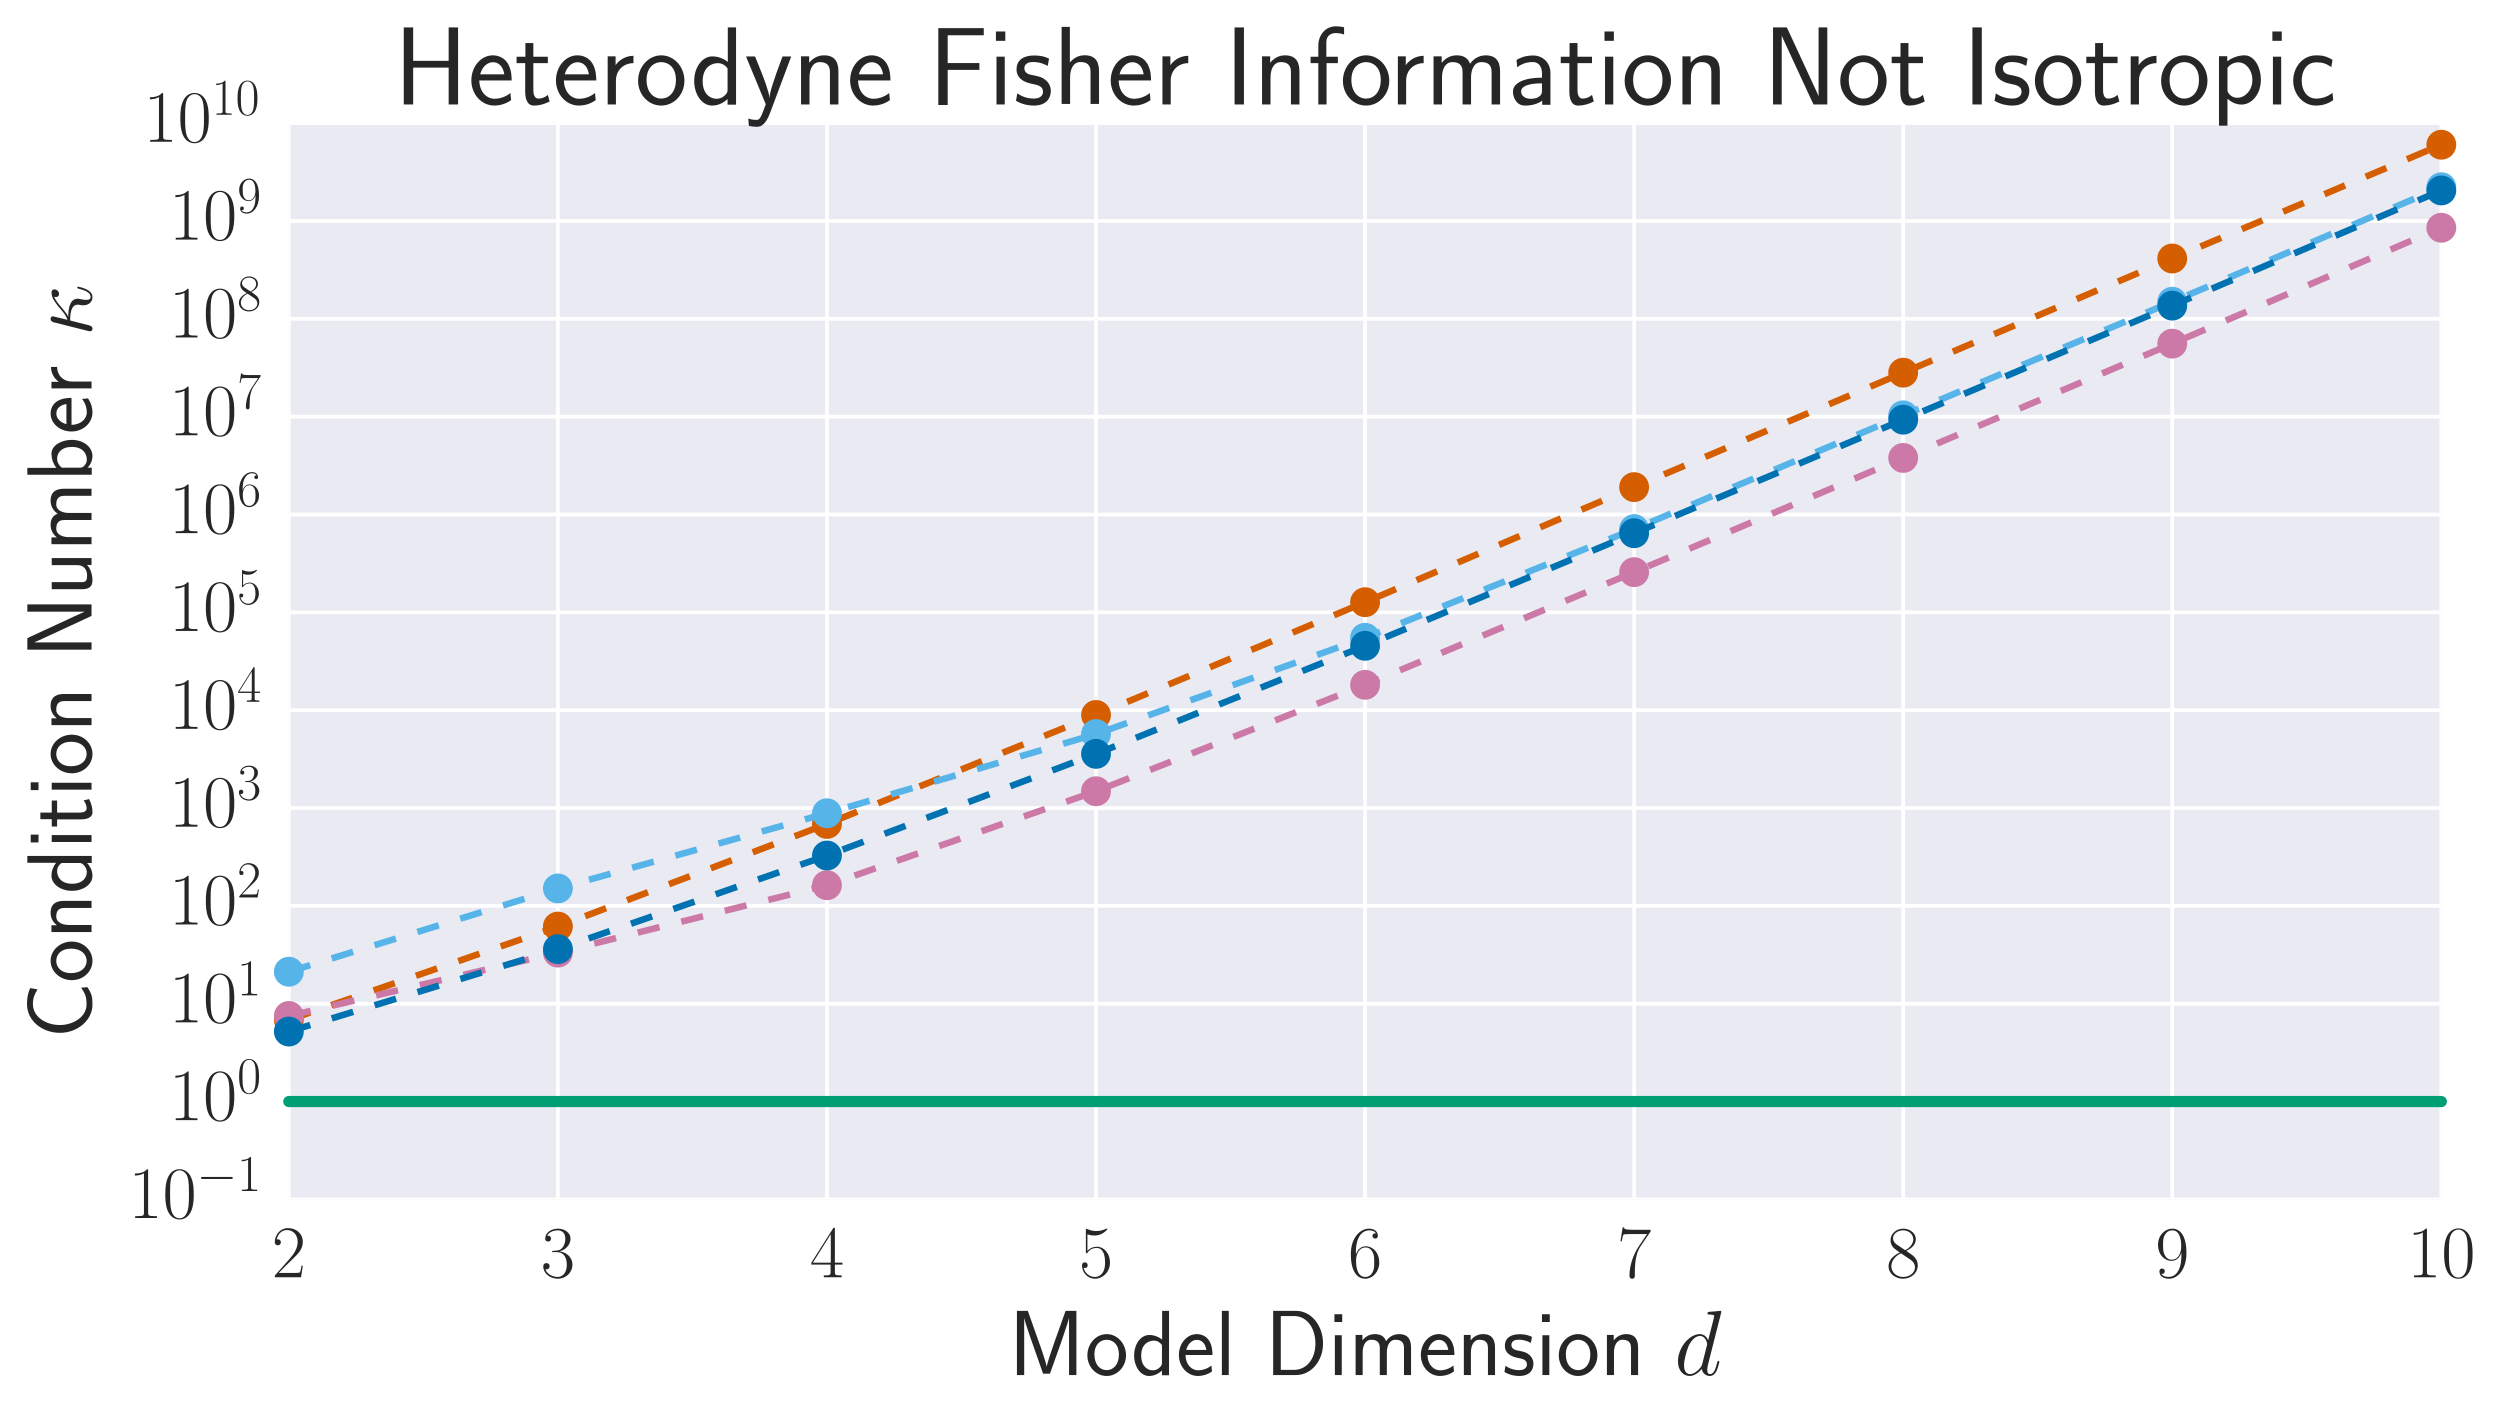 <?xml version="1.0" encoding="utf-8" standalone="no"?>
<!DOCTYPE svg PUBLIC "-//W3C//DTD SVG 1.1//EN"
  "http://www.w3.org/Graphics/SVG/1.1/DTD/svg11.dtd">
<!-- Created with matplotlib (http://matplotlib.org/) -->
<svg height="380pt" version="1.1" viewBox="0 0 669 380" width="669pt" xmlns="http://www.w3.org/2000/svg" xmlns:xlink="http://www.w3.org/1999/xlink">
 <defs>
  <style type="text/css">
*{stroke-linecap:butt;stroke-linejoin:round;stroke-miterlimit:100000;}
  </style>
 </defs>
 <g id="figure_1">
  <g id="patch_1">
   <path d="M 0 380.009 
L 669.632 380.009 
L 669.632 0 
L 0 0 
z
" style="fill:#ffffff;"/>
  </g>
  <g id="axes_1">
   <g id="patch_2">
    <path d="M 77.294 320.955 
L 653.294 320.955 
L 653.294 32.955 
L 77.294 32.955 
z
" style="fill:#eaeaf2;"/>
   </g>
   <g id="matplotlib.axis_1">
    <g id="xtick_1">
     <g id="line2d_1">
      <path clip-path="url(#p5cb3a19749)" d="M 77.294 320.955 
L 77.294 32.955 
" style="fill:none;stroke:#ffffff;stroke-linecap:round;"/>
     </g>
     <g id="line2d_2">
      <defs>
       <path d="M 0 0 
L 0 0 
" id="m2de8339585" style="stroke:#262626;"/>
      </defs>
      <g>
       <use style="fill:#262626;stroke:#262626;" x="77.294" xlink:href="#m2de8339585" y="320.955"/>
      </g>
     </g>
     <g id="line2d_3">
      <g>
       <use style="fill:#262626;stroke:#262626;" x="77.294" xlink:href="#m2de8339585" y="32.955"/>
      </g>
     </g>
     <g id="text_1">
      <!-- $2$ -->
      <defs>
       <path d="M 41.703 15.453 
L 39.906 15.453 
C 38.906 8.375 38.094 7.172 37.703 6.562 
C 37.203 5.766 30 5.766 28.594 5.766 
L 9.406 5.766 
C 13 9.672 20 16.75 28.5 24.953 
C 34.594 30.734 41.703 37.531 41.703 47.422 
C 41.703 59.219 32.297 66 21.797 66 
C 10.797 66 4.094 56.312 4.094 47.344 
C 4.094 43.438 7 42.938 8.203 42.938 
C 9.203 42.938 12.203 43.547 12.203 47.031 
C 12.203 50.109 9.594 51 8.203 51 
C 7.594 51 7 50.906 6.594 50.703 
C 8.5 59.219 14.297 63.406 20.406 63.406 
C 29.094 63.406 34.797 56.516 34.797 47.422 
C 34.797 38.734 29.703 31.25 24 24.75 
L 4.094 2.281 
L 4.094 0 
L 39.297 0 
z
" id="CMR17-50"/>
      </defs>
      <g style="fill:#262626;" transform="translate(72.725 341.792)scale(0.2 -0.2)">
       <use transform="scale(0.996)" xlink:href="#CMR17-50"/>
      </g>
     </g>
    </g>
    <g id="xtick_2">
     <g id="line2d_4">
      <path clip-path="url(#p5cb3a19749)" d="M 149.294 320.955 
L 149.294 32.955 
" style="fill:none;stroke:#ffffff;stroke-linecap:round;"/>
     </g>
     <g id="line2d_5">
      <g>
       <use style="fill:#262626;stroke:#262626;" x="149.294" xlink:href="#m2de8339585" y="320.955"/>
      </g>
     </g>
     <g id="line2d_6">
      <g>
       <use style="fill:#262626;stroke:#262626;" x="149.294" xlink:href="#m2de8339585" y="32.955"/>
      </g>
     </g>
     <g id="text_2">
      <!-- $3$ -->
      <defs>
       <path d="M 22.094 33.703 
C 31 33.703 34.906 25.969 34.906 17.031 
C 34.906 5 28.5 0.391 22.703 0.391 
C 17.406 0.391 8.797 3.031 6.094 10.828 
C 6.594 10.625 7.094 10.625 7.594 10.625 
C 10 10.625 11.797 12.219 11.797 14.812 
C 11.797 17.703 9.594 19 7.594 19 
C 5.906 19 3.297 18.203 3.297 14.469 
C 3.297 5.234 12.297 -2 22.906 -2 
C 34 -2 42.5 6.719 42.5 16.953 
C 42.5 26.672 34.5 33.688 25 34.797 
C 32.594 36.375 39.906 43.062 39.906 52.016 
C 39.906 59.688 32 65.297 23 65.297 
C 13.906 65.297 5.906 59.828 5.906 52.016 
C 5.906 48.594 8.5 48 9.797 48 
C 11.906 48 13.703 49.297 13.703 51.891 
C 13.703 54.469 11.906 55.766 9.797 55.766 
C 9.406 55.766 8.906 55.766 8.5 55.578 
C 11.406 61.859 19.297 63 22.797 63 
C 26.297 63 32.906 61.328 32.906 51.875 
C 32.906 49.109 32.5 44.188 29.094 39.844 
C 26.094 36 22.703 36 19.406 35.688 
C 18.906 35.688 16.594 35.453 16.203 35.453 
C 15.5 35.359 15.094 35.266 15.094 34.5 
C 15.094 33.797 15.203 33.703 17.203 33.703 
z
" id="CMR17-51"/>
      </defs>
      <g style="fill:#262626;" transform="translate(144.725 341.792)scale(0.2 -0.2)">
       <use transform="scale(0.996)" xlink:href="#CMR17-51"/>
      </g>
     </g>
    </g>
    <g id="xtick_3">
     <g id="line2d_7">
      <path clip-path="url(#p5cb3a19749)" d="M 221.294 320.955 
L 221.294 32.955 
" style="fill:none;stroke:#ffffff;stroke-linecap:round;"/>
     </g>
     <g id="line2d_8">
      <g>
       <use style="fill:#262626;stroke:#262626;" x="221.294" xlink:href="#m2de8339585" y="320.955"/>
      </g>
     </g>
     <g id="line2d_9">
      <g>
       <use style="fill:#262626;stroke:#262626;" x="221.294" xlink:href="#m2de8339585" y="32.955"/>
      </g>
     </g>
     <g id="text_3">
      <!-- $4$ -->
      <defs>
       <path d="M 33.594 64.406 
C 33.594 66.5 33.5 66.5 31.703 66.5 
L 2 19.594 
L 2 17 
L 27.797 17 
L 27.797 7.141 
C 27.797 3.5 27.594 2.5 20.594 2.5 
L 18.703 2.5 
L 18.703 0 
C 21.906 0 27.297 0 30.703 0 
C 34.094 0 39.5 0 42.703 0 
L 42.703 2.5 
L 40.797 2.5 
C 33.797 2.5 33.594 3.5 33.594 7.141 
L 33.594 17 
L 43.797 17 
L 43.797 19.594 
L 33.594 19.594 
z
M 28.094 57.859 
L 28.094 19.594 
L 4 19.594 
z
" id="CMR17-52"/>
      </defs>
      <g style="fill:#262626;" transform="translate(216.725 341.792)scale(0.2 -0.2)">
       <use transform="scale(0.996)" xlink:href="#CMR17-52"/>
      </g>
     </g>
    </g>
    <g id="xtick_4">
     <g id="line2d_10">
      <path clip-path="url(#p5cb3a19749)" d="M 293.294 320.955 
L 293.294 32.955 
" style="fill:none;stroke:#ffffff;stroke-linecap:round;"/>
     </g>
     <g id="line2d_11">
      <g>
       <use style="fill:#262626;stroke:#262626;" x="293.294" xlink:href="#m2de8339585" y="320.955"/>
      </g>
     </g>
     <g id="line2d_12">
      <g>
       <use style="fill:#262626;stroke:#262626;" x="293.294" xlink:href="#m2de8339585" y="32.955"/>
      </g>
     </g>
     <g id="text_4">
      <!-- $5$ -->
      <defs>
       <path d="M 11.406 57.688 
C 12.406 57.281 16.5 56 20.703 56 
C 30 56 35.094 61.109 38 64.062 
C 38 64.953 38 65.5 37.406 65.5 
C 37.297 65.5 37.094 65.5 36.297 65.047 
C 32.797 63.406 28.703 62.078 23.703 62.078 
C 20.703 62.078 16.203 62.484 11.297 64.672 
C 10.203 65.172 10 65.172 9.906 65.172 
C 9.406 65.172 9.297 65.062 9.297 63.078 
L 9.297 34.422 
C 9.297 32.641 9.297 32.141 10.297 32.141 
C 10.797 32.141 11 32.344 11.5 33.031 
C 14.703 37.516 19.094 39.406 24.094 39.406 
C 27.594 39.406 35.094 37.219 35.094 20.141 
C 35.094 16.953 35.094 11.172 32.094 6.578 
C 29.594 2.484 25.703 0.391 21.406 0.391 
C 14.797 0.391 8.094 5 6.297 12.719 
C 6.703 12.609 7.5 12.422 7.906 12.422 
C 9.203 12.422 11.703 13.125 11.703 16.219 
C 11.703 18.906 9.797 20 7.906 20 
C 5.594 20 4.094 18.594 4.094 15.797 
C 4.094 7.094 11 -2 21.594 -2 
C 31.906 -2 41.703 6.875 41.703 19.75 
C 41.703 31.719 33.906 41 24.203 41 
C 19.094 41 14.797 39.109 11.406 35.531 
z
" id="CMR17-53"/>
      </defs>
      <g style="fill:#262626;" transform="translate(288.725 341.792)scale(0.2 -0.2)">
       <use transform="scale(0.996)" xlink:href="#CMR17-53"/>
      </g>
     </g>
    </g>
    <g id="xtick_5">
     <g id="line2d_13">
      <path clip-path="url(#p5cb3a19749)" d="M 365.294 320.955 
L 365.294 32.955 
" style="fill:none;stroke:#ffffff;stroke-linecap:round;"/>
     </g>
     <g id="line2d_14">
      <g>
       <use style="fill:#262626;stroke:#262626;" x="365.294" xlink:href="#m2de8339585" y="320.955"/>
      </g>
     </g>
     <g id="line2d_15">
      <g>
       <use style="fill:#262626;stroke:#262626;" x="365.294" xlink:href="#m2de8339585" y="32.955"/>
      </g>
     </g>
     <g id="text_5">
      <!-- $6$ -->
      <defs>
       <path d="M 10.594 34 
C 10.594 57.656 21.797 63 28.297 63 
C 30.406 63 35.5 62.641 37.5 59 
C 35.906 59 32.906 59 32.906 55.516 
C 32.906 52.828 35.094 51.922 36.5 51.922 
C 37.406 51.922 40.094 52.312 40.094 55.625 
C 40.094 61.781 35.094 65.297 28.203 65.297 
C 16.297 65.297 3.797 52.969 3.797 31 
C 3.797 3.953 15.094 -2 23.094 -2 
C 32.797 -2 42 6.672 42 20.047 
C 42 32.516 33.906 41.594 23.703 41.594 
C 17.594 41.594 13.094 37.609 10.594 30.625 
z
M 23.094 0.391 
C 10.797 0.391 10.797 18.75 10.797 22.438 
C 10.797 29.625 14.203 40 23.5 40 
C 25.203 40 30.094 40 33.406 33.125 
C 35.203 29.219 35.203 25.141 35.203 20.141 
C 35.203 14.75 35.203 10.781 33.094 6.781 
C 30.906 2.672 27.703 0.391 23.094 0.391 
" id="CMR17-54"/>
      </defs>
      <g style="fill:#262626;" transform="translate(360.725 341.792)scale(0.2 -0.2)">
       <use transform="scale(0.996)" xlink:href="#CMR17-54"/>
      </g>
     </g>
    </g>
    <g id="xtick_6">
     <g id="line2d_16">
      <path clip-path="url(#p5cb3a19749)" d="M 437.294 320.955 
L 437.294 32.955 
" style="fill:none;stroke:#ffffff;stroke-linecap:round;"/>
     </g>
     <g id="line2d_17">
      <g>
       <use style="fill:#262626;stroke:#262626;" x="437.294" xlink:href="#m2de8339585" y="320.955"/>
      </g>
     </g>
     <g id="line2d_18">
      <g>
       <use style="fill:#262626;stroke:#262626;" x="437.294" xlink:href="#m2de8339585" y="32.955"/>
      </g>
     </g>
     <g id="text_6">
      <!-- $7$ -->
      <defs>
       <path d="M 45.094 61.578 
L 45.094 63.766 
L 21.594 63.766 
C 9.906 63.766 9.703 65.078 9.297 67 
L 7.5 67 
L 4.594 48.344 
L 6.406 48.344 
C 6.703 50.234 7.406 55.312 8.594 57.203 
C 9.203 58 16.594 58 18.297 58 
L 40.297 58 
L 29.203 41.578 
C 21.797 30.531 16.703 15.609 16.703 2.578 
C 16.703 1.391 16.703 -2 20.297 -2 
C 23.906 -2 23.906 1.391 23.906 2.672 
L 23.906 7.266 
C 23.906 23.562 26.703 34.312 31.297 41.188 
z
" id="CMR17-55"/>
      </defs>
      <g style="fill:#262626;" transform="translate(432.725 341.792)scale(0.2 -0.2)">
       <use transform="scale(0.996)" xlink:href="#CMR17-55"/>
      </g>
     </g>
    </g>
    <g id="xtick_7">
     <g id="line2d_19">
      <path clip-path="url(#p5cb3a19749)" d="M 509.294 320.955 
L 509.294 32.955 
" style="fill:none;stroke:#ffffff;stroke-linecap:round;"/>
     </g>
     <g id="line2d_20">
      <g>
       <use style="fill:#262626;stroke:#262626;" x="509.294" xlink:href="#m2de8339585" y="320.955"/>
      </g>
     </g>
     <g id="line2d_21">
      <g>
       <use style="fill:#262626;stroke:#262626;" x="509.294" xlink:href="#m2de8339585" y="32.955"/>
      </g>
     </g>
     <g id="text_7">
      <!-- $8$ -->
      <defs>
       <path d="M 27.203 35.375 
C 33.5 38.547 39.906 43.328 39.906 50.984 
C 39.906 60.016 31.094 65.297 23 65.297 
C 13.906 65.297 5.906 58.734 5.906 49.688 
C 5.906 47.203 6.5 42.922 10.406 39.141 
C 11.406 38.156 15.594 35.172 18.297 33.281 
C 13.797 30.984 3.297 25.531 3.297 14.594 
C 3.297 4.359 13.094 -2 22.797 -2 
C 33.5 -2 42.5 5.656 42.5 15.781 
C 42.5 24.844 36.406 29.016 32.406 31.703 
z
M 14.094 44.094 
C 13.297 44.594 9.297 47.672 9.297 52.359 
C 9.297 58.422 15.594 63 22.797 63 
C 30.703 63 36.5 57.438 36.5 50.969 
C 36.5 41.703 26.094 36.422 25.594 36.422 
C 25.5 36.422 25.406 36.422 24.594 37.031 
z
M 32.5 23.734 
C 34 22.641 38.797 19.375 38.797 13.297 
C 38.797 5.953 31.406 0.391 23 0.391 
C 13.906 0.391 7 6.844 7 14.688 
C 7 22.547 13.094 29.094 20 32.188 
z
" id="CMR17-56"/>
      </defs>
      <g style="fill:#262626;" transform="translate(504.725 341.792)scale(0.2 -0.2)">
       <use transform="scale(0.996)" xlink:href="#CMR17-56"/>
      </g>
     </g>
    </g>
    <g id="xtick_8">
     <g id="line2d_22">
      <path clip-path="url(#p5cb3a19749)" d="M 581.294 320.955 
L 581.294 32.955 
" style="fill:none;stroke:#ffffff;stroke-linecap:round;"/>
     </g>
     <g id="line2d_23">
      <g>
       <use style="fill:#262626;stroke:#262626;" x="581.294" xlink:href="#m2de8339585" y="320.955"/>
      </g>
     </g>
     <g id="line2d_24">
      <g>
       <use style="fill:#262626;stroke:#262626;" x="581.294" xlink:href="#m2de8339585" y="32.955"/>
      </g>
     </g>
     <g id="text_8">
      <!-- $9$ -->
      <defs>
       <path d="M 35.203 29.125 
C 35.203 7.25 26.094 0.484 18.594 0.484 
C 16.297 0.484 10.703 0.484 8.406 4.594 
C 11 4.188 12.906 5.578 12.906 8.094 
C 12.906 10.812 10.703 11.703 9.297 11.703 
C 8.406 11.703 5.703 11.297 5.703 7.906 
C 5.703 1.109 11.594 -2 18.797 -2 
C 30.297 -2 42 10.531 42 32.391 
C 42 59.641 30.797 65.297 23.203 65.297 
C 13.297 65.297 3.797 56.688 3.797 43.406 
C 3.797 31.109 11.906 22 22.094 22 
C 30.5 22 34.203 29.734 35.203 33 
z
M 22.297 23.594 
C 19.594 23.594 15.797 24.094 12.703 30.031 
C 10.594 33.891 10.594 38.453 10.594 43.297 
C 10.594 49.156 10.594 53.203 13.406 57.562 
C 14.797 59.641 17.406 63 23.203 63 
C 35 63 35 45.078 35 41.125 
C 35 34.094 31.797 23.594 22.297 23.594 
" id="CMR17-57"/>
      </defs>
      <g style="fill:#262626;" transform="translate(576.725 341.792)scale(0.2 -0.2)">
       <use transform="scale(0.996)" xlink:href="#CMR17-57"/>
      </g>
     </g>
    </g>
    <g id="xtick_9">
     <g id="line2d_25">
      <path clip-path="url(#p5cb3a19749)" d="M 653.294 320.955 
L 653.294 32.955 
" style="fill:none;stroke:#ffffff;stroke-linecap:round;"/>
     </g>
     <g id="line2d_26">
      <g>
       <use style="fill:#262626;stroke:#262626;" x="653.294" xlink:href="#m2de8339585" y="320.955"/>
      </g>
     </g>
     <g id="line2d_27">
      <g>
       <use style="fill:#262626;stroke:#262626;" x="653.294" xlink:href="#m2de8339585" y="32.955"/>
      </g>
     </g>
     <g id="text_9">
      <!-- $10$ -->
      <defs>
       <path d="M 26.594 63.406 
C 26.594 65.5 26.5 65.5 25.094 65.5 
C 21.203 61.188 15.297 59.797 9.703 59.797 
C 9.406 59.797 8.906 59.797 8.797 59.5 
C 8.703 59.297 8.703 59.094 8.703 57 
C 11.797 57 17 57.594 21 59.984 
L 21 7.203 
C 21 3.688 20.797 2.5 12.203 2.5 
L 9.203 2.5 
L 9.203 0 
C 14 0 19 0 23.797 0 
C 28.594 0 33.594 0 38.406 0 
L 38.406 2.5 
L 35.406 2.5 
C 26.797 2.5 26.594 3.594 26.594 7.156 
z
" id="CMR17-49"/>
       <path d="M 42 31.641 
C 42 37.75 41.906 48.125 37.703 56.109 
C 34 63.109 28.094 65.594 22.906 65.594 
C 18.094 65.594 12 63.406 8.203 56.203 
C 4.203 48.719 3.797 39.438 3.797 31.641 
C 3.797 25.953 3.906 17.281 7 9.672 
C 11.297 -0.609 19 -2 22.906 -2 
C 27.5 -2 34.5 -0.109 38.594 9.375 
C 41.594 16.281 42 24.359 42 31.641 
M 22.906 -0.406 
C 16.5 -0.406 12.703 5.078 11.297 12.688 
C 10.203 18.562 10.203 27.156 10.203 32.75 
C 10.203 40.438 10.203 46.828 11.5 52.922 
C 13.406 61.391 19 64 22.906 64 
C 27 64 32.297 61.297 34.203 53.125 
C 35.5 47.438 35.594 40.734 35.594 32.75 
C 35.594 26.25 35.594 18.266 34.406 12.375 
C 32.297 1.484 26.406 -0.406 22.906 -0.406 
" id="CMR17-48"/>
      </defs>
      <g style="fill:#262626;" transform="translate(644.156 341.792)scale(0.2 -0.2)">
       <use transform="scale(0.996)" xlink:href="#CMR17-49"/>
       <use transform="translate(45.69 0.0)scale(0.996)" xlink:href="#CMR17-48"/>
      </g>
     </g>
    </g>
    <g id="text_10">
     <!-- Model Dimension $d$ -->
     <defs>
      <path d="M 49.906 37.047 
L 45.094 23.016 
C 44.297 20.422 41.594 12.359 41 9.172 
L 40.906 9.172 
C 40.594 11.172 40 13.266 38.406 18.344 
C 37.5 21.328 36.5 24.406 35.5 27.203 
L 20.703 69 
L 9 69 
L 9 0 
L 16.797 0 
L 16.797 60.938 
L 16.906 60.938 
C 16.906 60.844 17.797 56.453 23.906 39.047 
L 37.094 1.5 
L 44.5 1.5 
L 56.406 34.859 
C 57.203 37.156 59.703 44.422 60.797 47.906 
C 61.797 50.891 64.297 58.25 64.906 61.141 
L 65 61.141 
L 65 0 
L 72.906 0 
L 72.906 69 
L 61.297 69 
z
" id="CMSS17-77"/>
      <path d="M 32.203 41.047 
C 26.297 43.859 21.703 43.859 18.703 43.859 
C 11.594 43.859 3.094 41.375 3.094 31.297 
C 3.094 21.234 14.094 19.031 17.094 18.422 
C 21.703 17.531 26.797 16.531 26.797 11.562 
C 26.797 5.266 19.594 5.266 18.297 5.266 
C 14.297 5.266 8.797 6.359 3.797 9.969 
L 2.594 3.281 
C 8.297 0 13.797 -1 18.406 -1 
C 30.703 -1 33.797 6.5 33.797 12.203 
C 33.797 17.094 31 20.391 29.094 21.891 
C 25.797 24.5 24.594 24.797 16.406 26.5 
C 15 26.703 10.094 27.797 10.094 32.281 
C 10.094 38 16.406 38 17.797 38 
C 24.297 38 28.297 35.984 31 34.5 
z
" id="CMSS17-115"/>
      <path d="M 15.297 65.359 
L 6.906 65.359 
L 6.906 57 
L 15.297 57 
z
M 14.797 42.797 
L 7.406 42.797 
L 7.406 0 
L 14.797 0 
z
" id="CMSS17-105"/>
      <path d="M 44.203 21.188 
C 44.203 34 34.703 44 23.5 44 
C 12 44 2.703 33.703 2.703 21.188 
C 2.703 8.5 12.297 -1 23.406 -1 
C 34.797 -1 44.203 8.797 44.203 21.188 
M 23.5 5.266 
C 16.406 5.266 10.297 11.078 10.297 22 
C 10.297 33.609 17.406 37.922 23.406 37.922 
C 29.906 37.922 36.594 33.219 36.594 22 
C 36.594 10.672 30.094 5.266 23.5 5.266 
" id="CMSS17-111"/>
      <path d="M 40.906 29.328 
C 40.906 35.672 39.406 44 28.094 44 
C 21.703 44 17.5 40.719 14.703 37.328 
L 14.703 43.094 
L 7.406 43.094 
L 7.406 0 
L 15 0 
L 15 24.359 
C 15 30.688 17.406 37.938 24.203 37.938 
C 33 37.938 33.297 32 33.297 28.578 
L 33.297 0 
L 40.906 0 
z
" id="CMSS17-110"/>
      <path d="M 40.797 69 
L 33.406 69 
L 33.406 38.094 
C 30.297 40.672 25.203 43.062 19.594 43.062 
C 10.5 43.062 3.297 33.297 3.297 21.031 
C 3.297 8.781 10.406 -1 19.297 -1 
C 26.203 -1 30.797 2.688 33.203 4.781 
L 33.203 -0.203 
L 40.797 -0.203 
z
M 33.203 13.062 
C 33.203 11.672 33.203 10.203 30.094 7.531 
C 28.094 5.859 25.703 5.078 23.406 5.078 
C 18 5.078 10.906 9 10.906 20.938 
C 10.906 33.344 18.906 37 24.406 37 
C 28.094 37 31.094 35.219 33.203 32.266 
z
" id="CMSS17-100"/>
      <path d="M 39.094 21.516 
C 39.094 24.844 38.906 31.297 35.703 36.641 
C 32.203 42.391 26.5 44 22.203 44 
C 11.797 44 3 34.188 3 21.484 
C 3 9.094 12.094 -1 23.594 -1 
C 28.094 -1 33.594 0.297 38.594 3.875 
C 38.594 4.281 38.406 6.469 38.297 6.562 
C 38.297 6.766 38 9.844 38 10.25 
C 33.203 6.359 27.703 5.078 23.703 5.078 
C 17.297 5.078 10.406 10.422 10.094 21.516 
z
M 10.906 27 
C 12.203 32.562 16.594 37.828 22.203 37.828 
C 23.703 37.828 30.703 37.828 32.5 27 
z
" id="CMSS17-101"/>
      <path d="M 14.797 69 
L 7.406 69 
L 7.406 0 
L 14.797 0 
z
" id="CMSS17-108"/>
      <path d="M 67 29.328 
C 67 36.062 65.297 44 54.094 44 
C 46.594 44 42.094 39.312 40.094 36.422 
C 38.297 41.719 34.094 44 28.094 44 
C 21.297 44 17 40.125 14.703 37.328 
L 14.703 43.094 
L 7.406 43.094 
L 7.406 0 
L 15 0 
L 15 24.359 
C 15 30.297 17.203 37.938 24.297 37.938 
C 33.406 37.938 33.406 31.5 33.406 28.578 
L 33.406 0 
L 41 0 
L 41 24.359 
C 41 30.297 43.203 37.938 50.297 37.938 
C 59.406 37.938 59.406 31.5 59.406 28.578 
L 59.406 0 
L 67 0 
z
" id="CMSS17-109"/>
      <path d="M 8.906 69 
L 8.906 0 
L 33.5 0 
C 49.906 0 62.5 15.312 62.5 33.906 
C 62.5 53.094 49.906 69 33.5 69 
z
M 17.094 5.578 
L 17.094 63.422 
L 31.297 63.422 
C 44.703 63.422 54.297 51.203 54.297 33.906 
C 54.297 17.297 44.797 5.578 31.297 5.578 
z
" id="CMSS17-68"/>
      <path d="M 50.297 66.516 
C 50.406 66.906 50.594 67.5 50.594 68 
C 50.594 69 49.594 69 49.406 69 
C 49.297 69 44.406 68.562 43.906 68.438 
C 42.203 68.328 40.703 68.094 38.906 68.094 
C 36.406 67.891 35.703 67.797 35.703 66 
C 35.703 65 36.5 65 37.906 65 
C 42.797 65 42.906 64.109 42.906 63.125 
C 42.906 62.531 42.703 61.75 42.594 61.453 
L 36.5 37.422 
C 35.406 40.016 32.703 44 27.5 44 
C 16.203 44 4 29.438 4 14.672 
C 4 4.797 9.797 -1 16.594 -1 
C 22.094 -1 26.797 3.297 29.594 6.594 
C 30.594 0.703 35.297 -1 38.297 -1 
C 41.297 -1 43.703 0.797 45.5 4.391 
C 47.094 7.781 48.5 13.875 48.5 14.266 
C 48.5 14.766 48.094 15.172 47.5 15.172 
C 46.594 15.172 46.5 14.672 46.094 13.172 
C 44.594 7.281 42.703 1 38.594 1 
C 35.703 1 35.5 3.578 35.5 5.578 
C 35.5 5.969 35.5 8.047 36.203 10.844 
z
M 30.094 11.875 
C 29.594 10.172 29.594 9.984 28.203 8.078 
C 26 5.281 21.594 1 16.906 1 
C 12.797 1 10.5 4.688 10.5 10.578 
C 10.5 16.062 13.594 27.234 15.5 31.438 
C 18.906 38.422 23.594 42.016 27.5 42.016 
C 34.094 42.016 35.406 33.828 35.406 33.031 
C 35.406 32.938 35.094 31.625 35 31.438 
z
" id="CMMI12-100"/>
     </defs>
     <g style="fill:#262626;" transform="translate(269.89 367.964)scale(0.25 -0.25)">
      <use transform="scale(0.996)" xlink:href="#CMSS17-77"/>
      <use transform="translate(81.676 0.0)scale(0.996)" xlink:href="#CMSS17-111"/>
      <use transform="translate(131.122 0.0)scale(0.996)" xlink:href="#CMSS17-100"/>
      <use transform="translate(179.327 0.0)scale(0.996)" xlink:href="#CMSS17-101"/>
      <use transform="translate(220.966 0.0)scale(0.996)" xlink:href="#CMSS17-108"/>
      <use transform="translate(274.376 0.0)scale(0.996)" xlink:href="#CMSS17-68"/>
      <use transform="translate(341.919 0.0)scale(0.996)" xlink:href="#CMSS17-105"/>
      <use transform="translate(364.099 0.0)scale(0.996)" xlink:href="#CMSS17-109"/>
      <use transform="translate(438.329 0.0)scale(0.996)" xlink:href="#CMSS17-101"/>
      <use transform="translate(479.967 0.0)scale(0.996)" xlink:href="#CMSS17-110"/>
      <use transform="translate(528.172 0.0)scale(0.996)" xlink:href="#CMSS17-115"/>
      <use transform="translate(564.086 0.0)scale(0.996)" xlink:href="#CMSS17-105"/>
      <use transform="translate(586.267 0.0)scale(0.996)" xlink:href="#CMSS17-111"/>
      <use transform="translate(633.11 0.0)scale(0.996)" xlink:href="#CMSS17-110"/>
      <use transform="translate(712.544 0.0)scale(0.996)" xlink:href="#CMMI12-100"/>
     </g>
    </g>
   </g>
   <g id="matplotlib.axis_2">
    <g id="ytick_1">
     <g id="line2d_28">
      <path clip-path="url(#p5cb3a19749)" d="M 77.294 320.955 
L 653.294 320.955 
" style="fill:none;stroke:#ffffff;stroke-linecap:round;"/>
     </g>
     <g id="line2d_29">
      <g>
       <use style="fill:#262626;stroke:#262626;" x="77.294" xlink:href="#m2de8339585" y="320.955"/>
      </g>
     </g>
     <g id="line2d_30">
      <g>
       <use style="fill:#262626;stroke:#262626;" x="653.294" xlink:href="#m2de8339585" y="320.955"/>
      </g>
     </g>
     <g id="text_11">
      <!-- $10^{-1}$ -->
      <defs>
       <path d="M 65.906 23 
C 67.594 23 69.406 23 69.406 25 
C 69.406 27 67.594 27 65.906 27 
L 11.797 27 
C 10.094 27 8.297 27 8.297 25 
C 8.297 23 10.094 23 11.797 23 
z
" id="CMSY10-0"/>
      </defs>
      <g style="fill:#262626;" transform="translate(34.341 325.936)scale(0.2 -0.2)">
       <use transform="scale(0.996)" xlink:href="#CMR17-49"/>
       <use transform="translate(45.69 0.0)scale(0.996)" xlink:href="#CMR17-48"/>
       <use transform="translate(91.381 36.154)scale(0.697)" xlink:href="#CMSY10-0"/>
       <use transform="translate(145.622 36.154)scale(0.697)" xlink:href="#CMR17-49"/>
      </g>
     </g>
    </g>
    <g id="ytick_2">
     <g id="line2d_31">
      <path clip-path="url(#p5cb3a19749)" d="M 77.294 294.774 
L 653.294 294.774 
" style="fill:none;stroke:#ffffff;stroke-linecap:round;"/>
     </g>
     <g id="line2d_32">
      <g>
       <use style="fill:#262626;stroke:#262626;" x="77.294" xlink:href="#m2de8339585" y="294.774"/>
      </g>
     </g>
     <g id="line2d_33">
      <g>
       <use style="fill:#262626;stroke:#262626;" x="653.294" xlink:href="#m2de8339585" y="294.774"/>
      </g>
     </g>
     <g id="text_12">
      <!-- $10^{0}$ -->
      <g style="fill:#262626;" transform="translate(45.189 299.754)scale(0.2 -0.2)">
       <use transform="scale(0.996)" xlink:href="#CMR17-49"/>
       <use transform="translate(45.69 0.0)scale(0.996)" xlink:href="#CMR17-48"/>
       <use transform="translate(91.381 36.154)scale(0.697)" xlink:href="#CMR17-48"/>
      </g>
     </g>
    </g>
    <g id="ytick_3">
     <g id="line2d_34">
      <path clip-path="url(#p5cb3a19749)" d="M 77.294 268.592 
L 653.294 268.592 
" style="fill:none;stroke:#ffffff;stroke-linecap:round;"/>
     </g>
     <g id="line2d_35">
      <g>
       <use style="fill:#262626;stroke:#262626;" x="77.294" xlink:href="#m2de8339585" y="268.592"/>
      </g>
     </g>
     <g id="line2d_36">
      <g>
       <use style="fill:#262626;stroke:#262626;" x="653.294" xlink:href="#m2de8339585" y="268.592"/>
      </g>
     </g>
     <g id="text_13">
      <!-- $10^{1}$ -->
      <g style="fill:#262626;" transform="translate(45.189 273.573)scale(0.2 -0.2)">
       <use transform="scale(0.996)" xlink:href="#CMR17-49"/>
       <use transform="translate(45.69 0.0)scale(0.996)" xlink:href="#CMR17-48"/>
       <use transform="translate(91.381 36.154)scale(0.697)" xlink:href="#CMR17-49"/>
      </g>
     </g>
    </g>
    <g id="ytick_4">
     <g id="line2d_37">
      <path clip-path="url(#p5cb3a19749)" d="M 77.294 242.41 
L 653.294 242.41 
" style="fill:none;stroke:#ffffff;stroke-linecap:round;"/>
     </g>
     <g id="line2d_38">
      <g>
       <use style="fill:#262626;stroke:#262626;" x="77.294" xlink:href="#m2de8339585" y="242.41"/>
      </g>
     </g>
     <g id="line2d_39">
      <g>
       <use style="fill:#262626;stroke:#262626;" x="653.294" xlink:href="#m2de8339585" y="242.41"/>
      </g>
     </g>
     <g id="text_14">
      <!-- $10^{2}$ -->
      <g style="fill:#262626;" transform="translate(45.189 247.391)scale(0.2 -0.2)">
       <use transform="scale(0.996)" xlink:href="#CMR17-49"/>
       <use transform="translate(45.69 0.0)scale(0.996)" xlink:href="#CMR17-48"/>
       <use transform="translate(91.381 36.154)scale(0.697)" xlink:href="#CMR17-50"/>
      </g>
     </g>
    </g>
    <g id="ytick_5">
     <g id="line2d_40">
      <path clip-path="url(#p5cb3a19749)" d="M 77.294 216.228 
L 653.294 216.228 
" style="fill:none;stroke:#ffffff;stroke-linecap:round;"/>
     </g>
     <g id="line2d_41">
      <g>
       <use style="fill:#262626;stroke:#262626;" x="77.294" xlink:href="#m2de8339585" y="216.228"/>
      </g>
     </g>
     <g id="line2d_42">
      <g>
       <use style="fill:#262626;stroke:#262626;" x="653.294" xlink:href="#m2de8339585" y="216.228"/>
      </g>
     </g>
     <g id="text_15">
      <!-- $10^{3}$ -->
      <g style="fill:#262626;" transform="translate(45.189 221.209)scale(0.2 -0.2)">
       <use transform="scale(0.996)" xlink:href="#CMR17-49"/>
       <use transform="translate(45.69 0.0)scale(0.996)" xlink:href="#CMR17-48"/>
       <use transform="translate(91.381 36.154)scale(0.697)" xlink:href="#CMR17-51"/>
      </g>
     </g>
    </g>
    <g id="ytick_6">
     <g id="line2d_43">
      <path clip-path="url(#p5cb3a19749)" d="M 77.294 190.046 
L 653.294 190.046 
" style="fill:none;stroke:#ffffff;stroke-linecap:round;"/>
     </g>
     <g id="line2d_44">
      <g>
       <use style="fill:#262626;stroke:#262626;" x="77.294" xlink:href="#m2de8339585" y="190.046"/>
      </g>
     </g>
     <g id="line2d_45">
      <g>
       <use style="fill:#262626;stroke:#262626;" x="653.294" xlink:href="#m2de8339585" y="190.046"/>
      </g>
     </g>
     <g id="text_16">
      <!-- $10^{4}$ -->
      <g style="fill:#262626;" transform="translate(45.189 195.027)scale(0.2 -0.2)">
       <use transform="scale(0.996)" xlink:href="#CMR17-49"/>
       <use transform="translate(45.69 0.0)scale(0.996)" xlink:href="#CMR17-48"/>
       <use transform="translate(91.381 36.154)scale(0.697)" xlink:href="#CMR17-52"/>
      </g>
     </g>
    </g>
    <g id="ytick_7">
     <g id="line2d_46">
      <path clip-path="url(#p5cb3a19749)" d="M 77.294 163.865 
L 653.294 163.865 
" style="fill:none;stroke:#ffffff;stroke-linecap:round;"/>
     </g>
     <g id="line2d_47">
      <g>
       <use style="fill:#262626;stroke:#262626;" x="77.294" xlink:href="#m2de8339585" y="163.865"/>
      </g>
     </g>
     <g id="line2d_48">
      <g>
       <use style="fill:#262626;stroke:#262626;" x="653.294" xlink:href="#m2de8339585" y="163.865"/>
      </g>
     </g>
     <g id="text_17">
      <!-- $10^{5}$ -->
      <g style="fill:#262626;" transform="translate(45.189 168.845)scale(0.2 -0.2)">
       <use transform="scale(0.996)" xlink:href="#CMR17-49"/>
       <use transform="translate(45.69 0.0)scale(0.996)" xlink:href="#CMR17-48"/>
       <use transform="translate(91.381 36.154)scale(0.697)" xlink:href="#CMR17-53"/>
      </g>
     </g>
    </g>
    <g id="ytick_8">
     <g id="line2d_49">
      <path clip-path="url(#p5cb3a19749)" d="M 77.294 137.683 
L 653.294 137.683 
" style="fill:none;stroke:#ffffff;stroke-linecap:round;"/>
     </g>
     <g id="line2d_50">
      <g>
       <use style="fill:#262626;stroke:#262626;" x="77.294" xlink:href="#m2de8339585" y="137.683"/>
      </g>
     </g>
     <g id="line2d_51">
      <g>
       <use style="fill:#262626;stroke:#262626;" x="653.294" xlink:href="#m2de8339585" y="137.683"/>
      </g>
     </g>
     <g id="text_18">
      <!-- $10^{6}$ -->
      <g style="fill:#262626;" transform="translate(45.189 142.663)scale(0.2 -0.2)">
       <use transform="scale(0.996)" xlink:href="#CMR17-49"/>
       <use transform="translate(45.69 0.0)scale(0.996)" xlink:href="#CMR17-48"/>
       <use transform="translate(91.381 36.154)scale(0.697)" xlink:href="#CMR17-54"/>
      </g>
     </g>
    </g>
    <g id="ytick_9">
     <g id="line2d_52">
      <path clip-path="url(#p5cb3a19749)" d="M 77.294 111.501 
L 653.294 111.501 
" style="fill:none;stroke:#ffffff;stroke-linecap:round;"/>
     </g>
     <g id="line2d_53">
      <g>
       <use style="fill:#262626;stroke:#262626;" x="77.294" xlink:href="#m2de8339585" y="111.501"/>
      </g>
     </g>
     <g id="line2d_54">
      <g>
       <use style="fill:#262626;stroke:#262626;" x="653.294" xlink:href="#m2de8339585" y="111.501"/>
      </g>
     </g>
     <g id="text_19">
      <!-- $10^{7}$ -->
      <g style="fill:#262626;" transform="translate(45.189 116.482)scale(0.2 -0.2)">
       <use transform="scale(0.996)" xlink:href="#CMR17-49"/>
       <use transform="translate(45.69 0.0)scale(0.996)" xlink:href="#CMR17-48"/>
       <use transform="translate(91.381 36.154)scale(0.697)" xlink:href="#CMR17-55"/>
      </g>
     </g>
    </g>
    <g id="ytick_10">
     <g id="line2d_55">
      <path clip-path="url(#p5cb3a19749)" d="M 77.294 85.319 
L 653.294 85.319 
" style="fill:none;stroke:#ffffff;stroke-linecap:round;"/>
     </g>
     <g id="line2d_56">
      <g>
       <use style="fill:#262626;stroke:#262626;" x="77.294" xlink:href="#m2de8339585" y="85.319"/>
      </g>
     </g>
     <g id="line2d_57">
      <g>
       <use style="fill:#262626;stroke:#262626;" x="653.294" xlink:href="#m2de8339585" y="85.319"/>
      </g>
     </g>
     <g id="text_20">
      <!-- $10^{8}$ -->
      <g style="fill:#262626;" transform="translate(45.189 90.3)scale(0.2 -0.2)">
       <use transform="scale(0.996)" xlink:href="#CMR17-49"/>
       <use transform="translate(45.69 0.0)scale(0.996)" xlink:href="#CMR17-48"/>
       <use transform="translate(91.381 36.154)scale(0.697)" xlink:href="#CMR17-56"/>
      </g>
     </g>
    </g>
    <g id="ytick_11">
     <g id="line2d_58">
      <path clip-path="url(#p5cb3a19749)" d="M 77.294 59.137 
L 653.294 59.137 
" style="fill:none;stroke:#ffffff;stroke-linecap:round;"/>
     </g>
     <g id="line2d_59">
      <g>
       <use style="fill:#262626;stroke:#262626;" x="77.294" xlink:href="#m2de8339585" y="59.137"/>
      </g>
     </g>
     <g id="line2d_60">
      <g>
       <use style="fill:#262626;stroke:#262626;" x="653.294" xlink:href="#m2de8339585" y="59.137"/>
      </g>
     </g>
     <g id="text_21">
      <!-- $10^{9}$ -->
      <g style="fill:#262626;" transform="translate(45.189 64.118)scale(0.2 -0.2)">
       <use transform="scale(0.996)" xlink:href="#CMR17-49"/>
       <use transform="translate(45.69 0.0)scale(0.996)" xlink:href="#CMR17-48"/>
       <use transform="translate(91.381 36.154)scale(0.697)" xlink:href="#CMR17-57"/>
      </g>
     </g>
    </g>
    <g id="ytick_12">
     <g id="line2d_61">
      <path clip-path="url(#p5cb3a19749)" d="M 77.294 32.955 
L 653.294 32.955 
" style="fill:none;stroke:#ffffff;stroke-linecap:round;"/>
     </g>
     <g id="line2d_62">
      <g>
       <use style="fill:#262626;stroke:#262626;" x="77.294" xlink:href="#m2de8339585" y="32.955"/>
      </g>
     </g>
     <g id="line2d_63">
      <g>
       <use style="fill:#262626;stroke:#262626;" x="653.294" xlink:href="#m2de8339585" y="32.955"/>
      </g>
     </g>
     <g id="text_22">
      <!-- $10^{10}$ -->
      <g style="fill:#262626;" transform="translate(38.361 37.936)scale(0.2 -0.2)">
       <use transform="scale(0.996)" xlink:href="#CMR17-49"/>
       <use transform="translate(45.69 0.0)scale(0.996)" xlink:href="#CMR17-48"/>
       <use transform="translate(91.381 36.154)scale(0.697)" xlink:href="#CMR17-49"/>
       <use transform="translate(123.364 36.154)scale(0.697)" xlink:href="#CMR17-48"/>
      </g>
     </g>
    </g>
    <g id="ytick_13">
     <g id="line2d_64">
      <defs>
       <path d="M 0 0 
L 0 0 
" id="m1a3c3bfe98" style="stroke:#262626;stroke-width:0.5;"/>
      </defs>
      <g>
       <use style="fill:#262626;stroke:#262626;stroke-width:0.5;" x="77.294" xlink:href="#m1a3c3bfe98" y="313.074"/>
      </g>
     </g>
     <g id="line2d_65">
      <g>
       <use style="fill:#262626;stroke:#262626;stroke-width:0.5;" x="653.294" xlink:href="#m1a3c3bfe98" y="313.074"/>
      </g>
     </g>
    </g>
    <g id="ytick_14">
     <g id="line2d_66">
      <g>
       <use style="fill:#262626;stroke:#262626;stroke-width:0.5;" x="77.294" xlink:href="#m1a3c3bfe98" y="305.192"/>
      </g>
     </g>
     <g id="line2d_67">
      <g>
       <use style="fill:#262626;stroke:#262626;stroke-width:0.5;" x="653.294" xlink:href="#m1a3c3bfe98" y="305.192"/>
      </g>
     </g>
    </g>
    <g id="ytick_15">
     <g id="line2d_68">
      <g>
       <use style="fill:#262626;stroke:#262626;stroke-width:0.5;" x="77.294" xlink:href="#m1a3c3bfe98" y="300.582"/>
      </g>
     </g>
     <g id="line2d_69">
      <g>
       <use style="fill:#262626;stroke:#262626;stroke-width:0.5;" x="653.294" xlink:href="#m1a3c3bfe98" y="300.582"/>
      </g>
     </g>
    </g>
    <g id="ytick_16">
     <g id="line2d_70">
      <g>
       <use style="fill:#262626;stroke:#262626;stroke-width:0.5;" x="77.294" xlink:href="#m1a3c3bfe98" y="297.311"/>
      </g>
     </g>
     <g id="line2d_71">
      <g>
       <use style="fill:#262626;stroke:#262626;stroke-width:0.5;" x="653.294" xlink:href="#m1a3c3bfe98" y="297.311"/>
      </g>
     </g>
    </g>
    <g id="ytick_17">
     <g id="line2d_72">
      <g>
       <use style="fill:#262626;stroke:#262626;stroke-width:0.5;" x="77.294" xlink:href="#m1a3c3bfe98" y="286.892"/>
      </g>
     </g>
     <g id="line2d_73">
      <g>
       <use style="fill:#262626;stroke:#262626;stroke-width:0.5;" x="653.294" xlink:href="#m1a3c3bfe98" y="286.892"/>
      </g>
     </g>
    </g>
    <g id="ytick_18">
     <g id="line2d_74">
      <g>
       <use style="fill:#262626;stroke:#262626;stroke-width:0.5;" x="77.294" xlink:href="#m1a3c3bfe98" y="279.011"/>
      </g>
     </g>
     <g id="line2d_75">
      <g>
       <use style="fill:#262626;stroke:#262626;stroke-width:0.5;" x="653.294" xlink:href="#m1a3c3bfe98" y="279.011"/>
      </g>
     </g>
    </g>
    <g id="ytick_19">
     <g id="line2d_76">
      <g>
       <use style="fill:#262626;stroke:#262626;stroke-width:0.5;" x="77.294" xlink:href="#m1a3c3bfe98" y="274.4"/>
      </g>
     </g>
     <g id="line2d_77">
      <g>
       <use style="fill:#262626;stroke:#262626;stroke-width:0.5;" x="653.294" xlink:href="#m1a3c3bfe98" y="274.4"/>
      </g>
     </g>
    </g>
    <g id="ytick_20">
     <g id="line2d_78">
      <g>
       <use style="fill:#262626;stroke:#262626;stroke-width:0.5;" x="77.294" xlink:href="#m1a3c3bfe98" y="271.129"/>
      </g>
     </g>
     <g id="line2d_79">
      <g>
       <use style="fill:#262626;stroke:#262626;stroke-width:0.5;" x="653.294" xlink:href="#m1a3c3bfe98" y="271.129"/>
      </g>
     </g>
    </g>
    <g id="ytick_21">
     <g id="line2d_80">
      <g>
       <use style="fill:#262626;stroke:#262626;stroke-width:0.5;" x="77.294" xlink:href="#m1a3c3bfe98" y="260.71"/>
      </g>
     </g>
     <g id="line2d_81">
      <g>
       <use style="fill:#262626;stroke:#262626;stroke-width:0.5;" x="653.294" xlink:href="#m1a3c3bfe98" y="260.71"/>
      </g>
     </g>
    </g>
    <g id="ytick_22">
     <g id="line2d_82">
      <g>
       <use style="fill:#262626;stroke:#262626;stroke-width:0.5;" x="77.294" xlink:href="#m1a3c3bfe98" y="252.829"/>
      </g>
     </g>
     <g id="line2d_83">
      <g>
       <use style="fill:#262626;stroke:#262626;stroke-width:0.5;" x="653.294" xlink:href="#m1a3c3bfe98" y="252.829"/>
      </g>
     </g>
    </g>
    <g id="ytick_23">
     <g id="line2d_84">
      <g>
       <use style="fill:#262626;stroke:#262626;stroke-width:0.5;" x="77.294" xlink:href="#m1a3c3bfe98" y="248.218"/>
      </g>
     </g>
     <g id="line2d_85">
      <g>
       <use style="fill:#262626;stroke:#262626;stroke-width:0.5;" x="653.294" xlink:href="#m1a3c3bfe98" y="248.218"/>
      </g>
     </g>
    </g>
    <g id="ytick_24">
     <g id="line2d_86">
      <g>
       <use style="fill:#262626;stroke:#262626;stroke-width:0.5;" x="77.294" xlink:href="#m1a3c3bfe98" y="244.947"/>
      </g>
     </g>
     <g id="line2d_87">
      <g>
       <use style="fill:#262626;stroke:#262626;stroke-width:0.5;" x="653.294" xlink:href="#m1a3c3bfe98" y="244.947"/>
      </g>
     </g>
    </g>
    <g id="ytick_25">
     <g id="line2d_88">
      <g>
       <use style="fill:#262626;stroke:#262626;stroke-width:0.5;" x="77.294" xlink:href="#m1a3c3bfe98" y="234.529"/>
      </g>
     </g>
     <g id="line2d_89">
      <g>
       <use style="fill:#262626;stroke:#262626;stroke-width:0.5;" x="653.294" xlink:href="#m1a3c3bfe98" y="234.529"/>
      </g>
     </g>
    </g>
    <g id="ytick_26">
     <g id="line2d_90">
      <g>
       <use style="fill:#262626;stroke:#262626;stroke-width:0.5;" x="77.294" xlink:href="#m1a3c3bfe98" y="226.647"/>
      </g>
     </g>
     <g id="line2d_91">
      <g>
       <use style="fill:#262626;stroke:#262626;stroke-width:0.5;" x="653.294" xlink:href="#m1a3c3bfe98" y="226.647"/>
      </g>
     </g>
    </g>
    <g id="ytick_27">
     <g id="line2d_92">
      <g>
       <use style="fill:#262626;stroke:#262626;stroke-width:0.5;" x="77.294" xlink:href="#m1a3c3bfe98" y="222.037"/>
      </g>
     </g>
     <g id="line2d_93">
      <g>
       <use style="fill:#262626;stroke:#262626;stroke-width:0.5;" x="653.294" xlink:href="#m1a3c3bfe98" y="222.037"/>
      </g>
     </g>
    </g>
    <g id="ytick_28">
     <g id="line2d_94">
      <g>
       <use style="fill:#262626;stroke:#262626;stroke-width:0.5;" x="77.294" xlink:href="#m1a3c3bfe98" y="218.766"/>
      </g>
     </g>
     <g id="line2d_95">
      <g>
       <use style="fill:#262626;stroke:#262626;stroke-width:0.5;" x="653.294" xlink:href="#m1a3c3bfe98" y="218.766"/>
      </g>
     </g>
    </g>
    <g id="ytick_29">
     <g id="line2d_96">
      <g>
       <use style="fill:#262626;stroke:#262626;stroke-width:0.5;" x="77.294" xlink:href="#m1a3c3bfe98" y="208.347"/>
      </g>
     </g>
     <g id="line2d_97">
      <g>
       <use style="fill:#262626;stroke:#262626;stroke-width:0.5;" x="653.294" xlink:href="#m1a3c3bfe98" y="208.347"/>
      </g>
     </g>
    </g>
    <g id="ytick_30">
     <g id="line2d_98">
      <g>
       <use style="fill:#262626;stroke:#262626;stroke-width:0.5;" x="77.294" xlink:href="#m1a3c3bfe98" y="200.465"/>
      </g>
     </g>
     <g id="line2d_99">
      <g>
       <use style="fill:#262626;stroke:#262626;stroke-width:0.5;" x="653.294" xlink:href="#m1a3c3bfe98" y="200.465"/>
      </g>
     </g>
    </g>
    <g id="ytick_31">
     <g id="line2d_100">
      <g>
       <use style="fill:#262626;stroke:#262626;stroke-width:0.5;" x="77.294" xlink:href="#m1a3c3bfe98" y="195.855"/>
      </g>
     </g>
     <g id="line2d_101">
      <g>
       <use style="fill:#262626;stroke:#262626;stroke-width:0.5;" x="653.294" xlink:href="#m1a3c3bfe98" y="195.855"/>
      </g>
     </g>
    </g>
    <g id="ytick_32">
     <g id="line2d_102">
      <g>
       <use style="fill:#262626;stroke:#262626;stroke-width:0.5;" x="77.294" xlink:href="#m1a3c3bfe98" y="192.584"/>
      </g>
     </g>
     <g id="line2d_103">
      <g>
       <use style="fill:#262626;stroke:#262626;stroke-width:0.5;" x="653.294" xlink:href="#m1a3c3bfe98" y="192.584"/>
      </g>
     </g>
    </g>
    <g id="ytick_33">
     <g id="line2d_104">
      <g>
       <use style="fill:#262626;stroke:#262626;stroke-width:0.5;" x="77.294" xlink:href="#m1a3c3bfe98" y="182.165"/>
      </g>
     </g>
     <g id="line2d_105">
      <g>
       <use style="fill:#262626;stroke:#262626;stroke-width:0.5;" x="653.294" xlink:href="#m1a3c3bfe98" y="182.165"/>
      </g>
     </g>
    </g>
    <g id="ytick_34">
     <g id="line2d_106">
      <g>
       <use style="fill:#262626;stroke:#262626;stroke-width:0.5;" x="77.294" xlink:href="#m1a3c3bfe98" y="174.283"/>
      </g>
     </g>
     <g id="line2d_107">
      <g>
       <use style="fill:#262626;stroke:#262626;stroke-width:0.5;" x="653.294" xlink:href="#m1a3c3bfe98" y="174.283"/>
      </g>
     </g>
    </g>
    <g id="ytick_35">
     <g id="line2d_108">
      <g>
       <use style="fill:#262626;stroke:#262626;stroke-width:0.5;" x="77.294" xlink:href="#m1a3c3bfe98" y="169.673"/>
      </g>
     </g>
     <g id="line2d_109">
      <g>
       <use style="fill:#262626;stroke:#262626;stroke-width:0.5;" x="653.294" xlink:href="#m1a3c3bfe98" y="169.673"/>
      </g>
     </g>
    </g>
    <g id="ytick_36">
     <g id="line2d_110">
      <g>
       <use style="fill:#262626;stroke:#262626;stroke-width:0.5;" x="77.294" xlink:href="#m1a3c3bfe98" y="166.402"/>
      </g>
     </g>
     <g id="line2d_111">
      <g>
       <use style="fill:#262626;stroke:#262626;stroke-width:0.5;" x="653.294" xlink:href="#m1a3c3bfe98" y="166.402"/>
      </g>
     </g>
    </g>
    <g id="ytick_37">
     <g id="line2d_112">
      <g>
       <use style="fill:#262626;stroke:#262626;stroke-width:0.5;" x="77.294" xlink:href="#m1a3c3bfe98" y="155.983"/>
      </g>
     </g>
     <g id="line2d_113">
      <g>
       <use style="fill:#262626;stroke:#262626;stroke-width:0.5;" x="653.294" xlink:href="#m1a3c3bfe98" y="155.983"/>
      </g>
     </g>
    </g>
    <g id="ytick_38">
     <g id="line2d_114">
      <g>
       <use style="fill:#262626;stroke:#262626;stroke-width:0.5;" x="77.294" xlink:href="#m1a3c3bfe98" y="148.102"/>
      </g>
     </g>
     <g id="line2d_115">
      <g>
       <use style="fill:#262626;stroke:#262626;stroke-width:0.5;" x="653.294" xlink:href="#m1a3c3bfe98" y="148.102"/>
      </g>
     </g>
    </g>
    <g id="ytick_39">
     <g id="line2d_116">
      <g>
       <use style="fill:#262626;stroke:#262626;stroke-width:0.5;" x="77.294" xlink:href="#m1a3c3bfe98" y="143.491"/>
      </g>
     </g>
     <g id="line2d_117">
      <g>
       <use style="fill:#262626;stroke:#262626;stroke-width:0.5;" x="653.294" xlink:href="#m1a3c3bfe98" y="143.491"/>
      </g>
     </g>
    </g>
    <g id="ytick_40">
     <g id="line2d_118">
      <g>
       <use style="fill:#262626;stroke:#262626;stroke-width:0.5;" x="77.294" xlink:href="#m1a3c3bfe98" y="140.22"/>
      </g>
     </g>
     <g id="line2d_119">
      <g>
       <use style="fill:#262626;stroke:#262626;stroke-width:0.5;" x="653.294" xlink:href="#m1a3c3bfe98" y="140.22"/>
      </g>
     </g>
    </g>
    <g id="ytick_41">
     <g id="line2d_120">
      <g>
       <use style="fill:#262626;stroke:#262626;stroke-width:0.5;" x="77.294" xlink:href="#m1a3c3bfe98" y="129.801"/>
      </g>
     </g>
     <g id="line2d_121">
      <g>
       <use style="fill:#262626;stroke:#262626;stroke-width:0.5;" x="653.294" xlink:href="#m1a3c3bfe98" y="129.801"/>
      </g>
     </g>
    </g>
    <g id="ytick_42">
     <g id="line2d_122">
      <g>
       <use style="fill:#262626;stroke:#262626;stroke-width:0.5;" x="77.294" xlink:href="#m1a3c3bfe98" y="121.92"/>
      </g>
     </g>
     <g id="line2d_123">
      <g>
       <use style="fill:#262626;stroke:#262626;stroke-width:0.5;" x="653.294" xlink:href="#m1a3c3bfe98" y="121.92"/>
      </g>
     </g>
    </g>
    <g id="ytick_43">
     <g id="line2d_124">
      <g>
       <use style="fill:#262626;stroke:#262626;stroke-width:0.5;" x="77.294" xlink:href="#m1a3c3bfe98" y="117.309"/>
      </g>
     </g>
     <g id="line2d_125">
      <g>
       <use style="fill:#262626;stroke:#262626;stroke-width:0.5;" x="653.294" xlink:href="#m1a3c3bfe98" y="117.309"/>
      </g>
     </g>
    </g>
    <g id="ytick_44">
     <g id="line2d_126">
      <g>
       <use style="fill:#262626;stroke:#262626;stroke-width:0.5;" x="77.294" xlink:href="#m1a3c3bfe98" y="114.038"/>
      </g>
     </g>
     <g id="line2d_127">
      <g>
       <use style="fill:#262626;stroke:#262626;stroke-width:0.5;" x="653.294" xlink:href="#m1a3c3bfe98" y="114.038"/>
      </g>
     </g>
    </g>
    <g id="ytick_45">
     <g id="line2d_128">
      <g>
       <use style="fill:#262626;stroke:#262626;stroke-width:0.5;" x="77.294" xlink:href="#m1a3c3bfe98" y="103.619"/>
      </g>
     </g>
     <g id="line2d_129">
      <g>
       <use style="fill:#262626;stroke:#262626;stroke-width:0.5;" x="653.294" xlink:href="#m1a3c3bfe98" y="103.619"/>
      </g>
     </g>
    </g>
    <g id="ytick_46">
     <g id="line2d_130">
      <g>
       <use style="fill:#262626;stroke:#262626;stroke-width:0.5;" x="77.294" xlink:href="#m1a3c3bfe98" y="95.738"/>
      </g>
     </g>
     <g id="line2d_131">
      <g>
       <use style="fill:#262626;stroke:#262626;stroke-width:0.5;" x="653.294" xlink:href="#m1a3c3bfe98" y="95.738"/>
      </g>
     </g>
    </g>
    <g id="ytick_47">
     <g id="line2d_132">
      <g>
       <use style="fill:#262626;stroke:#262626;stroke-width:0.5;" x="77.294" xlink:href="#m1a3c3bfe98" y="91.128"/>
      </g>
     </g>
     <g id="line2d_133">
      <g>
       <use style="fill:#262626;stroke:#262626;stroke-width:0.5;" x="653.294" xlink:href="#m1a3c3bfe98" y="91.128"/>
      </g>
     </g>
    </g>
    <g id="ytick_48">
     <g id="line2d_134">
      <g>
       <use style="fill:#262626;stroke:#262626;stroke-width:0.5;" x="77.294" xlink:href="#m1a3c3bfe98" y="87.856"/>
      </g>
     </g>
     <g id="line2d_135">
      <g>
       <use style="fill:#262626;stroke:#262626;stroke-width:0.5;" x="653.294" xlink:href="#m1a3c3bfe98" y="87.856"/>
      </g>
     </g>
    </g>
    <g id="ytick_49">
     <g id="line2d_136">
      <g>
       <use style="fill:#262626;stroke:#262626;stroke-width:0.5;" x="77.294" xlink:href="#m1a3c3bfe98" y="77.438"/>
      </g>
     </g>
     <g id="line2d_137">
      <g>
       <use style="fill:#262626;stroke:#262626;stroke-width:0.5;" x="653.294" xlink:href="#m1a3c3bfe98" y="77.438"/>
      </g>
     </g>
    </g>
    <g id="ytick_50">
     <g id="line2d_138">
      <g>
       <use style="fill:#262626;stroke:#262626;stroke-width:0.5;" x="77.294" xlink:href="#m1a3c3bfe98" y="69.556"/>
      </g>
     </g>
     <g id="line2d_139">
      <g>
       <use style="fill:#262626;stroke:#262626;stroke-width:0.5;" x="653.294" xlink:href="#m1a3c3bfe98" y="69.556"/>
      </g>
     </g>
    </g>
    <g id="ytick_51">
     <g id="line2d_140">
      <g>
       <use style="fill:#262626;stroke:#262626;stroke-width:0.5;" x="77.294" xlink:href="#m1a3c3bfe98" y="64.946"/>
      </g>
     </g>
     <g id="line2d_141">
      <g>
       <use style="fill:#262626;stroke:#262626;stroke-width:0.5;" x="653.294" xlink:href="#m1a3c3bfe98" y="64.946"/>
      </g>
     </g>
    </g>
    <g id="ytick_52">
     <g id="line2d_142">
      <g>
       <use style="fill:#262626;stroke:#262626;stroke-width:0.5;" x="77.294" xlink:href="#m1a3c3bfe98" y="61.675"/>
      </g>
     </g>
     <g id="line2d_143">
      <g>
       <use style="fill:#262626;stroke:#262626;stroke-width:0.5;" x="653.294" xlink:href="#m1a3c3bfe98" y="61.675"/>
      </g>
     </g>
    </g>
    <g id="ytick_53">
     <g id="line2d_144">
      <g>
       <use style="fill:#262626;stroke:#262626;stroke-width:0.5;" x="77.294" xlink:href="#m1a3c3bfe98" y="51.256"/>
      </g>
     </g>
     <g id="line2d_145">
      <g>
       <use style="fill:#262626;stroke:#262626;stroke-width:0.5;" x="653.294" xlink:href="#m1a3c3bfe98" y="51.256"/>
      </g>
     </g>
    </g>
    <g id="ytick_54">
     <g id="line2d_146">
      <g>
       <use style="fill:#262626;stroke:#262626;stroke-width:0.5;" x="77.294" xlink:href="#m1a3c3bfe98" y="43.374"/>
      </g>
     </g>
     <g id="line2d_147">
      <g>
       <use style="fill:#262626;stroke:#262626;stroke-width:0.5;" x="653.294" xlink:href="#m1a3c3bfe98" y="43.374"/>
      </g>
     </g>
    </g>
    <g id="ytick_55">
     <g id="line2d_148">
      <g>
       <use style="fill:#262626;stroke:#262626;stroke-width:0.5;" x="77.294" xlink:href="#m1a3c3bfe98" y="38.764"/>
      </g>
     </g>
     <g id="line2d_149">
      <g>
       <use style="fill:#262626;stroke:#262626;stroke-width:0.5;" x="653.294" xlink:href="#m1a3c3bfe98" y="38.764"/>
      </g>
     </g>
    </g>
    <g id="ytick_56">
     <g id="line2d_150">
      <g>
       <use style="fill:#262626;stroke:#262626;stroke-width:0.5;" x="77.294" xlink:href="#m1a3c3bfe98" y="35.493"/>
      </g>
     </g>
     <g id="line2d_151">
      <g>
       <use style="fill:#262626;stroke:#262626;stroke-width:0.5;" x="653.294" xlink:href="#m1a3c3bfe98" y="35.493"/>
      </g>
     </g>
    </g>
    <g id="text_23">
     <!-- Condition Number $\kappa$ -->
     <defs>
      <path d="M 14.906 21.297 
C 14.906 30.703 21.797 37 30.594 37 
L 30.594 43.578 
C 24.203 43.578 18.203 40.391 14.594 35.203 
L 14.594 43.094 
L 7.5 43.094 
L 7.5 0 
L 14.906 0 
z
" id="CMSS17-114"/>
      <path d="M 40.906 42.797 
L 33.297 42.797 
L 33.297 15.188 
C 33.297 7.781 27.906 4.781 22.203 4.781 
C 15.594 4.781 15 6.984 15 11.078 
L 15 42.797 
L 7.406 42.797 
L 7.406 10.594 
C 7.406 2.797 10.094 -1 17 -1 
C 20.406 -1 28.094 -0.203 33.5 4.781 
L 33.5 0 
L 40.906 0 
z
" id="CMSS17-117"/>
      <path d="M 16.703 37 
L 29.703 37 
L 29.703 42.766 
L 16.703 42.766 
L 16.703 55 
L 9.594 55 
L 9.594 42.766 
L 1.703 42.766 
L 1.703 37 
L 9.406 37 
L 9.406 11.703 
C 9.406 6 10.703 -1 17.297 -1 
C 22.297 -1 26.906 0.391 31.297 2.688 
L 29.703 8.562 
C 27.297 6.469 24.406 5.266 21.297 5.266 
C 16.906 5.266 16.703 10.875 16.703 13.375 
z
" id="CMSS17-116"/>
      <path d="M 22.906 65.312 
L 21.094 69 
L 8.797 69 
L 8.797 0 
L 16.594 0 
L 16.594 61.344 
L 16.703 61.438 
C 17.406 59.641 17.797 58.75 21.906 49.906 
L 43.297 3.688 
L 45.094 0 
L 57.406 0 
L 57.406 69 
L 49.594 69 
L 49.594 7.656 
L 49.5 7.547 
C 48.797 9.344 48.406 10.234 44.297 19.078 
z
" id="CMSS17-78"/>
      <path d="M 21.297 25 
C 24.594 26.781 28.297 29.875 30.797 31.969 
C 36.797 37.141 39 38.734 42.797 40.219 
C 42.406 39.625 42.297 38.828 42.297 38.141 
C 42.297 35.438 44.594 34.938 45.594 34.938 
C 48.797 34.938 50.594 37.922 50.594 39.812 
C 50.594 40.406 50.406 43 46.906 43 
C 40.906 43 35 37.984 30.594 34.344 
C 24.797 29.312 21.906 27.156 17.797 25.875 
L 21.594 41.5 
C 21.594 43.109 20.297 44 19 44 
C 18.094 44 15.906 43.703 15.094 40.5 
L 5.797 3.5 
C 5.5 2.312 5.5 2.094 5.5 1.5 
C 5.5 0.094 6.594 -1 8.094 -1 
C 11.094 -1 11.703 1.656 12.203 3.812 
C 12.797 5.938 16.906 23 17.094 23 
C 29.797 23 34.094 19.75 34.094 14.734 
C 34.094 14.016 34.094 13.719 33.797 12.594 
C 33.406 10.656 33.406 9.516 33.406 8.906 
C 33.406 2.781 37.297 -1 42.203 -1 
C 46.297 -1 48.594 1.922 50.094 4.547 
C 52.203 8.484 53.5 14.031 53.5 14.422 
C 53.5 14.938 53.094 15.328 52.5 15.328 
C 51.594 15.328 51.5 14.938 51.094 13.312 
C 49.797 8.469 47.594 1 42.5 1 
C 40.297 1 39.203 2.312 39.203 5.844 
C 39.203 7.781 39.594 10.016 40 11.516 
C 40.203 12.547 40.5 13.75 40.5 14.859 
C 40.5 24.078 27.906 25 21.297 25 
" id="CMMI12-20"/>
      <path d="M 14.906 69 
L 7.5 69 
L 7.5 -0.203 
L 15.094 -0.203 
L 15.094 4.281 
C 18.906 0.594 23.5 -1 27.594 -1 
C 37.203 -1 45 8.578 45 21.125 
C 45 32.594 39 43.062 30.094 43.062 
C 23.797 43.062 18.203 40.484 14.906 37.797 
z
M 15.094 31.969 
C 17.297 34.719 20.406 37 24.797 37 
C 30.703 37 37.406 32.766 37.406 21.125 
C 37.406 8.719 29.406 5.078 23.906 5.078 
C 21.906 5.078 19.797 5.562 17.797 7.25 
C 15.094 9.609 15.094 11.078 15.094 12.453 
z
" id="CMSS17-98"/>
      <path d="M 54.703 11.156 
C 48 6.672 44.906 5.375 36.797 5.375 
C 22.797 5.375 14.594 20.359 14.594 34.047 
C 14.594 48.625 23 63 37.203 63 
C 43.594 63 47.797 61.219 52.906 58.047 
L 54.297 65.891 
C 49.5 68.281 43.406 69.375 37.297 69.375 
C 18.094 69.375 6.203 51.812 6.203 34.047 
C 6.203 14.484 20.297 -1 36.297 -1 
C 44.906 -1 47.906 -0.297 55.297 4.375 
z
" id="CMSS17-67"/>
     </defs>
     <g style="fill:#262626;" transform="translate(24.496 277.932)rotate(-90.0)scale(0.25 -0.25)">
      <use transform="scale(0.996)" xlink:href="#CMSS17-67"/>
      <use transform="translate(59.856 0.0)scale(0.996)" xlink:href="#CMSS17-111"/>
      <use transform="translate(106.699 0.0)scale(0.996)" xlink:href="#CMSS17-110"/>
      <use transform="translate(154.904 0.0)scale(0.996)" xlink:href="#CMSS17-100"/>
      <use transform="translate(203.109 0.0)scale(0.996)" xlink:href="#CMSS17-105"/>
      <use transform="translate(225.29 0.0)scale(0.996)" xlink:href="#CMSS17-116"/>
      <use transform="translate(259.122 0.0)scale(0.996)" xlink:href="#CMSS17-105"/>
      <use transform="translate(281.302 0.0)scale(0.996)" xlink:href="#CMSS17-111"/>
      <use transform="translate(328.146 0.0)scale(0.996)" xlink:href="#CMSS17-110"/>
      <use transform="translate(407.58 0.0)scale(0.996)" xlink:href="#CMSS17-78"/>
      <use transform="translate(473.641 0.0)scale(0.996)" xlink:href="#CMSS17-117"/>
      <use transform="translate(521.846 0.0)scale(0.996)" xlink:href="#CMSS17-109"/>
      <use transform="translate(596.076 0.0)scale(0.996)" xlink:href="#CMSS17-98"/>
      <use transform="translate(646.883 0.0)scale(0.996)" xlink:href="#CMSS17-101"/>
      <use transform="translate(688.522 0.0)scale(0.996)" xlink:href="#CMSS17-114"/>
      <use transform="translate(751.661 0.0)scale(0.996)" xlink:href="#CMMI12-20"/>
     </g>
    </g>
   </g>
   <g id="line2d_152">
    <path d="M 77.294 272.921 
L 149.294 247.941 
L 221.294 220.488 
L 293.294 191.32 
L 365.294 161.145 
L 437.294 130.351 
L 509.294 99.73 
L 581.294 69.176 
L 653.294 38.726 
" style="fill:none;stroke:#d55e00;stroke-dasharray:6,6;stroke-dashoffset:0.0;stroke-width:1.75;"/>
    <defs>
     <path d="M 0 4 
C 1.061 4 2.078 3.579 2.828 2.828 
C 3.579 2.078 4 1.061 4 0 
C 4 -1.061 3.579 -2.078 2.828 -2.828 
C 2.078 -3.579 1.061 -4 0 -4 
C -1.061 -4 -2.078 -3.579 -2.828 -2.828 
C -3.579 -2.078 -4 -1.061 -4 0 
C -4 1.061 -3.579 2.078 -2.828 2.828 
C -2.078 3.579 -1.061 4 0 4 
z
" id="md70a67f504"/>
    </defs>
    <g>
     <use style="fill:#d55e00;" x="77.294" xlink:href="#md70a67f504" y="272.921"/>
     <use style="fill:#d55e00;" x="149.294" xlink:href="#md70a67f504" y="247.941"/>
     <use style="fill:#d55e00;" x="221.294" xlink:href="#md70a67f504" y="220.488"/>
     <use style="fill:#d55e00;" x="293.294" xlink:href="#md70a67f504" y="191.32"/>
     <use style="fill:#d55e00;" x="365.294" xlink:href="#md70a67f504" y="161.145"/>
     <use style="fill:#d55e00;" x="437.294" xlink:href="#md70a67f504" y="130.351"/>
     <use style="fill:#d55e00;" x="509.294" xlink:href="#md70a67f504" y="99.73"/>
     <use style="fill:#d55e00;" x="581.294" xlink:href="#md70a67f504" y="69.176"/>
     <use style="fill:#d55e00;" x="653.294" xlink:href="#md70a67f504" y="38.726"/>
    </g>
   </g>
   <g id="line2d_153">
    <path d="M 77.294 271.873 
L 149.294 254.921 
L 221.294 236.881 
L 293.294 211.737 
L 365.294 183.258 
L 437.294 153.105 
L 509.294 122.544 
L 581.294 91.961 
L 653.294 60.945 
" style="fill:none;stroke:#cc79a7;stroke-dasharray:6,6;stroke-dashoffset:0.0;stroke-width:1.75;"/>
    <defs>
     <path d="M 0 4 
C 1.061 4 2.078 3.579 2.828 2.828 
C 3.579 2.078 4 1.061 4 0 
C 4 -1.061 3.579 -2.078 2.828 -2.828 
C 2.078 -3.579 1.061 -4 0 -4 
C -1.061 -4 -2.078 -3.579 -2.828 -2.828 
C -3.579 -2.078 -4 -1.061 -4 0 
C -4 1.061 -3.579 2.078 -2.828 2.828 
C -2.078 3.579 -1.061 4 0 4 
z
" id="me7539ebbac"/>
    </defs>
    <g>
     <use style="fill:#cc79a7;" x="77.294" xlink:href="#me7539ebbac" y="271.873"/>
     <use style="fill:#cc79a7;" x="149.294" xlink:href="#me7539ebbac" y="254.921"/>
     <use style="fill:#cc79a7;" x="221.294" xlink:href="#me7539ebbac" y="236.881"/>
     <use style="fill:#cc79a7;" x="293.294" xlink:href="#me7539ebbac" y="211.737"/>
     <use style="fill:#cc79a7;" x="365.294" xlink:href="#me7539ebbac" y="183.258"/>
     <use style="fill:#cc79a7;" x="437.294" xlink:href="#me7539ebbac" y="153.105"/>
     <use style="fill:#cc79a7;" x="509.294" xlink:href="#me7539ebbac" y="122.544"/>
     <use style="fill:#cc79a7;" x="581.294" xlink:href="#me7539ebbac" y="91.961"/>
     <use style="fill:#cc79a7;" x="653.294" xlink:href="#me7539ebbac" y="60.945"/>
    </g>
   </g>
   <g id="line2d_154">
    <path d="M 77.294 260.033 
L 149.294 237.751 
L 221.294 217.624 
L 293.294 196.431 
L 365.294 170.666 
L 437.294 141.586 
L 509.294 111.143 
L 581.294 80.742 
L 653.294 50.094 
" style="fill:none;stroke:#56b4e9;stroke-dasharray:6,6;stroke-dashoffset:0.0;stroke-width:1.75;"/>
    <defs>
     <path d="M 0 4 
C 1.061 4 2.078 3.579 2.828 2.828 
C 3.579 2.078 4 1.061 4 0 
C 4 -1.061 3.579 -2.078 2.828 -2.828 
C 2.078 -3.579 1.061 -4 0 -4 
C -1.061 -4 -2.078 -3.579 -2.828 -2.828 
C -3.579 -2.078 -4 -1.061 -4 0 
C -4 1.061 -3.579 2.078 -2.828 2.828 
C -2.078 3.579 -1.061 4 0 4 
z
" id="mf03c92824d"/>
    </defs>
    <g>
     <use style="fill:#56b4e9;" x="77.294" xlink:href="#mf03c92824d" y="260.033"/>
     <use style="fill:#56b4e9;" x="149.294" xlink:href="#mf03c92824d" y="237.751"/>
     <use style="fill:#56b4e9;" x="221.294" xlink:href="#mf03c92824d" y="217.624"/>
     <use style="fill:#56b4e9;" x="293.294" xlink:href="#mf03c92824d" y="196.431"/>
     <use style="fill:#56b4e9;" x="365.294" xlink:href="#mf03c92824d" y="170.666"/>
     <use style="fill:#56b4e9;" x="437.294" xlink:href="#mf03c92824d" y="141.586"/>
     <use style="fill:#56b4e9;" x="509.294" xlink:href="#mf03c92824d" y="111.143"/>
     <use style="fill:#56b4e9;" x="581.294" xlink:href="#mf03c92824d" y="80.742"/>
     <use style="fill:#56b4e9;" x="653.294" xlink:href="#mf03c92824d" y="50.094"/>
    </g>
   </g>
   <g id="line2d_155">
    <path d="M 77.294 276.041 
L 149.294 253.988 
L 221.294 228.938 
L 293.294 201.734 
L 365.294 172.818 
L 437.294 142.689 
L 509.294 112.305 
L 581.294 81.785 
L 653.294 50.962 
" style="fill:none;stroke:#0072b2;stroke-dasharray:6,6;stroke-dashoffset:0.0;stroke-width:1.75;"/>
    <defs>
     <path d="M 0 4 
C 1.061 4 2.078 3.579 2.828 2.828 
C 3.579 2.078 4 1.061 4 0 
C 4 -1.061 3.579 -2.078 2.828 -2.828 
C 2.078 -3.579 1.061 -4 0 -4 
C -1.061 -4 -2.078 -3.579 -2.828 -2.828 
C -3.579 -2.078 -4 -1.061 -4 0 
C -4 1.061 -3.579 2.078 -2.828 2.828 
C -2.078 3.579 -1.061 4 0 4 
z
" id="m0761daa333"/>
    </defs>
    <g>
     <use style="fill:#0072b2;" x="77.294" xlink:href="#m0761daa333" y="276.041"/>
     <use style="fill:#0072b2;" x="149.294" xlink:href="#m0761daa333" y="253.988"/>
     <use style="fill:#0072b2;" x="221.294" xlink:href="#m0761daa333" y="228.938"/>
     <use style="fill:#0072b2;" x="293.294" xlink:href="#m0761daa333" y="201.734"/>
     <use style="fill:#0072b2;" x="365.294" xlink:href="#m0761daa333" y="172.818"/>
     <use style="fill:#0072b2;" x="437.294" xlink:href="#m0761daa333" y="142.689"/>
     <use style="fill:#0072b2;" x="509.294" xlink:href="#m0761daa333" y="112.305"/>
     <use style="fill:#0072b2;" x="581.294" xlink:href="#m0761daa333" y="81.785"/>
     <use style="fill:#0072b2;" x="653.294" xlink:href="#m0761daa333" y="50.962"/>
    </g>
   </g>
   <g id="line2d_156">
    <path d="M 77.294 294.774 
L 149.294 294.774 
L 221.294 294.774 
L 293.294 294.774 
L 365.294 294.774 
L 437.294 294.774 
L 509.294 294.774 
L 581.294 294.774 
L 653.294 294.774 
" style="fill:none;stroke:#009e73;stroke-linecap:round;stroke-width:3.0;"/>
   </g>
   <g id="patch_3">
    <path d="M 77.294 32.955 
L 653.294 32.955 
" style="fill:none;"/>
   </g>
   <g id="patch_4">
    <path d="M 653.294 320.955 
L 653.294 32.955 
" style="fill:none;"/>
   </g>
   <g id="patch_5">
    <path d="M 77.294 320.955 
L 653.294 320.955 
" style="fill:none;"/>
   </g>
   <g id="patch_6">
    <path d="M 77.294 320.955 
L 77.294 32.955 
" style="fill:none;"/>
   </g>
   <g id="text_24">
    <!-- Heterodyne Fisher Information Not Isotropic -->
    <defs>
     <path d="M 40.906 29.547 
C 40.906 35.812 39.406 44.062 28.094 44.062 
C 21.797 44.062 17.703 40.984 14.797 37.609 
L 14.797 69.5 
L 7.406 69.5 
L 7.406 0.5 
L 15 0.5 
L 15 24.578 
C 15 30.828 17.406 38 24.203 38 
C 33 38 33.297 32.125 33.297 28.734 
L 33.297 0.5 
L 40.906 0.5 
z
" id="CMSS17-104"/>
     <path d="M 16.797 37 
L 26.906 37 
L 26.906 42.766 
L 16.594 42.766 
L 16.594 55.609 
C 16.594 62.719 22 63.938 25.094 63.938 
C 26.094 63.938 28.906 63.938 32.5 62.641 
L 32.5 69.203 
C 30.203 69.703 27.406 70 25.203 70 
C 15.906 70 9.406 62.391 9.406 52.484 
L 9.406 42.766 
L 2.5 42.766 
L 2.5 37 
L 9.406 37 
L 9.406 0 
L 16.797 0 
z
" id="CMSS17-102"/>
     <path d="M 57.406 69 
L 49 69 
L 49 39.078 
L 17.203 39.078 
L 17.203 69 
L 8.797 69 
L 8.797 0 
L 17.203 0 
L 17.203 33 
L 49 33 
L 49 0 
L 57.406 0 
z
" id="CMSS17-72"/>
     <path d="M 45.594 31 
L 45.594 37.078 
L 17.203 37.078 
L 17.203 62 
L 29.406 62 
C 30.594 62 31.797 62 33 62 
L 49.5 62 
L 49.5 68.359 
L 8.797 68.359 
L 8.797 -0.5 
L 17.203 -0.5 
L 17.203 31 
z
" id="CMSS17-70"/>
     <path d="M 15.094 5.203 
C 18.406 2.016 22.906 -0.078 27.703 -0.078 
C 37 -0.078 45 9.422 45 22.062 
C 45 33.734 39 44 30.406 44 
C 25.406 44 19.406 42.219 14.906 38.625 
L 14.906 43.203 
L 7.5 43.203 
L 7.5 -19 
L 15.094 -19 
z
M 15.094 32.812 
C 15.906 34 19.297 37.734 24.797 37.734 
C 31.797 37.734 37.406 30.625 37.406 22.062 
C 37.406 12.297 30.594 6 23.906 6 
C 21.906 6 19.797 6.484 17.797 8.172 
C 15.094 10.531 15.094 12 15.094 13.391 
z
" id="CMSS17-112"/>
     <path d="M 17.094 69 
L 8.703 69 
L 8.703 0 
L 17.094 0 
z
" id="CMSS17-73"/>
     <path d="M 37.594 27.984 
C 37.594 37.375 30.906 43.875 21.906 43.875 
C 17.5 43.875 12.703 43.078 7.203 39.891 
L 7.797 33.359 
C 10.297 35.125 14.594 38 21.797 38 
C 26.906 38 30 34.062 30 27.844 
L 30 24 
C 14 24 4 19.344 4 11.344 
C 4 7.203 6.5 -1 14.797 -1 
C 16.297 -1 24.406 -1 30.203 3.391 
L 30.203 -0.297 
L 37.594 -0.297 
z
M 30 12.75 
C 30 10.953 30 8.562 27 6.781 
C 24.406 5.078 21.094 5.078 19.703 5.078 
C 14.703 5.078 11.297 7.984 11.297 11.625 
C 11.297 18.922 26.906 18.922 30 18.922 
z
" id="CMSS17-97"/>
     <path d="M 41.797 43 
L 34 43 
C 25.5 20.219 22.594 10.969 22.406 5.984 
L 22.297 5.984 
C 22 10.875 17.594 22.812 14.094 31.359 
L 9.406 43 
L 1.297 43 
L 19 0.203 
C 17.906 -2.781 16.297 -7.266 15.797 -8.266 
C 13.594 -13.828 12.094 -13.828 10.5 -13.828 
C 10.094 -13.828 6.906 -13.828 3.297 -12.641 
L 3.906 -19.203 
C 6.406 -19.703 8.906 -20 10.703 -20 
C 13.203 -20 18.203 -20 22.797 -7.766 
z
" id="CMSS17-121"/>
     <path d="M 38.5 39.703 
C 38.5 40.391 33.906 42.406 32.703 42.797 
C 29.406 44 25.203 44 24.094 44 
C 11.094 44 3.297 32.703 3.297 21.297 
C 3.297 9.297 12 -1 23.703 -1 
C 30.406 -1 35.203 1.188 39.094 3.781 
L 38.5 10.375 
C 34.203 7.078 29.203 5.266 23.797 5.266 
C 16 5.266 10.906 12.094 10.906 21.391 
C 10.906 28.609 14.203 37.719 24.203 37.719 
C 29.703 37.719 32.797 36.609 37.406 33.516 
z
" id="CMSS17-99"/>
    </defs>
    <g style="fill:#262626;" transform="translate(105.42 27.955)scale(0.3 -0.3)">
     <use transform="scale(0.996)" xlink:href="#CMSS17-72"/>
     <use transform="translate(66.062 0.0)scale(0.996)" xlink:href="#CMSS17-101"/>
     <use transform="translate(107.7 0.0)scale(0.996)" xlink:href="#CMSS17-116"/>
     <use transform="translate(141.532 0.0)scale(0.996)" xlink:href="#CMSS17-101"/>
     <use transform="translate(183.171 0.0)scale(0.996)" xlink:href="#CMSS17-114"/>
     <use transform="translate(215.081 0.0)scale(0.996)" xlink:href="#CMSS17-111"/>
     <use transform="translate(264.527 0.0)scale(0.996)" xlink:href="#CMSS17-100"/>
     <use transform="translate(312.732 0.0)scale(0.996)" xlink:href="#CMSS17-121"/>
     <use transform="translate(355.732 0.0)scale(0.996)" xlink:href="#CMSS17-110"/>
     <use transform="translate(403.937 0.0)scale(0.996)" xlink:href="#CMSS17-101"/>
     <use transform="translate(476.805 0.0)scale(0.996)" xlink:href="#CMSS17-70"/>
     <use transform="translate(530.094 0.0)scale(0.996)" xlink:href="#CMSS17-105"/>
     <use transform="translate(552.275 0.0)scale(0.996)" xlink:href="#CMSS17-115"/>
     <use transform="translate(588.188 0.0)scale(0.996)" xlink:href="#CMSS17-104"/>
     <use transform="translate(636.393 0.0)scale(0.996)" xlink:href="#CMSS17-101"/>
     <use transform="translate(678.032 0.0)scale(0.996)" xlink:href="#CMSS17-114"/>
     <use transform="translate(741.171 0.0)scale(0.996)" xlink:href="#CMSS17-73"/>
     <use transform="translate(766.955 0.0)scale(0.996)" xlink:href="#CMSS17-110"/>
     <use transform="translate(815.16 0.0)scale(0.996)" xlink:href="#CMSS17-102"/>
     <use transform="translate(843.787 0.0)scale(0.996)" xlink:href="#CMSS17-111"/>
     <use transform="translate(888.028 0.0)scale(0.996)" xlink:href="#CMSS17-114"/>
     <use transform="translate(919.937 0.0)scale(0.996)" xlink:href="#CMSS17-109"/>
     <use transform="translate(994.167 0.0)scale(0.996)" xlink:href="#CMSS17-97"/>
     <use transform="translate(1039.089 0.0)scale(0.996)" xlink:href="#CMSS17-116"/>
     <use transform="translate(1072.92 0.0)scale(0.996)" xlink:href="#CMSS17-105"/>
     <use transform="translate(1095.101 0.0)scale(0.996)" xlink:href="#CMSS17-111"/>
     <use transform="translate(1141.945 0.0)scale(0.996)" xlink:href="#CMSS17-110"/>
     <use transform="translate(1221.379 0.0)scale(0.996)" xlink:href="#CMSS17-78"/>
     <use transform="translate(1287.44 0.0)scale(0.996)" xlink:href="#CMSS17-111"/>
     <use transform="translate(1334.284 0.0)scale(0.996)" xlink:href="#CMSS17-116"/>
     <use transform="translate(1399.344 0.0)scale(0.996)" xlink:href="#CMSS17-73"/>
     <use transform="translate(1425.128 0.0)scale(0.996)" xlink:href="#CMSS17-115"/>
     <use transform="translate(1461.042 0.0)scale(0.996)" xlink:href="#CMSS17-111"/>
     <use transform="translate(1507.886 0.0)scale(0.996)" xlink:href="#CMSS17-116"/>
     <use transform="translate(1541.717 0.0)scale(0.996)" xlink:href="#CMSS17-114"/>
     <use transform="translate(1573.627 0.0)scale(0.996)" xlink:href="#CMSS17-111"/>
     <use transform="translate(1620.47 0.0)scale(0.996)" xlink:href="#CMSS17-112"/>
     <use transform="translate(1668.675 0.0)scale(0.996)" xlink:href="#CMSS17-105"/>
     <use transform="translate(1690.856 0.0)scale(0.996)" xlink:href="#CMSS17-99"/>
    </g>
   </g>
  </g>
 </g>
 <defs>
  <clipPath id="p5cb3a19749">
   <rect height="288.0" width="576.0" x="77.294" y="32.955"/>
  </clipPath>
 </defs>
</svg>
